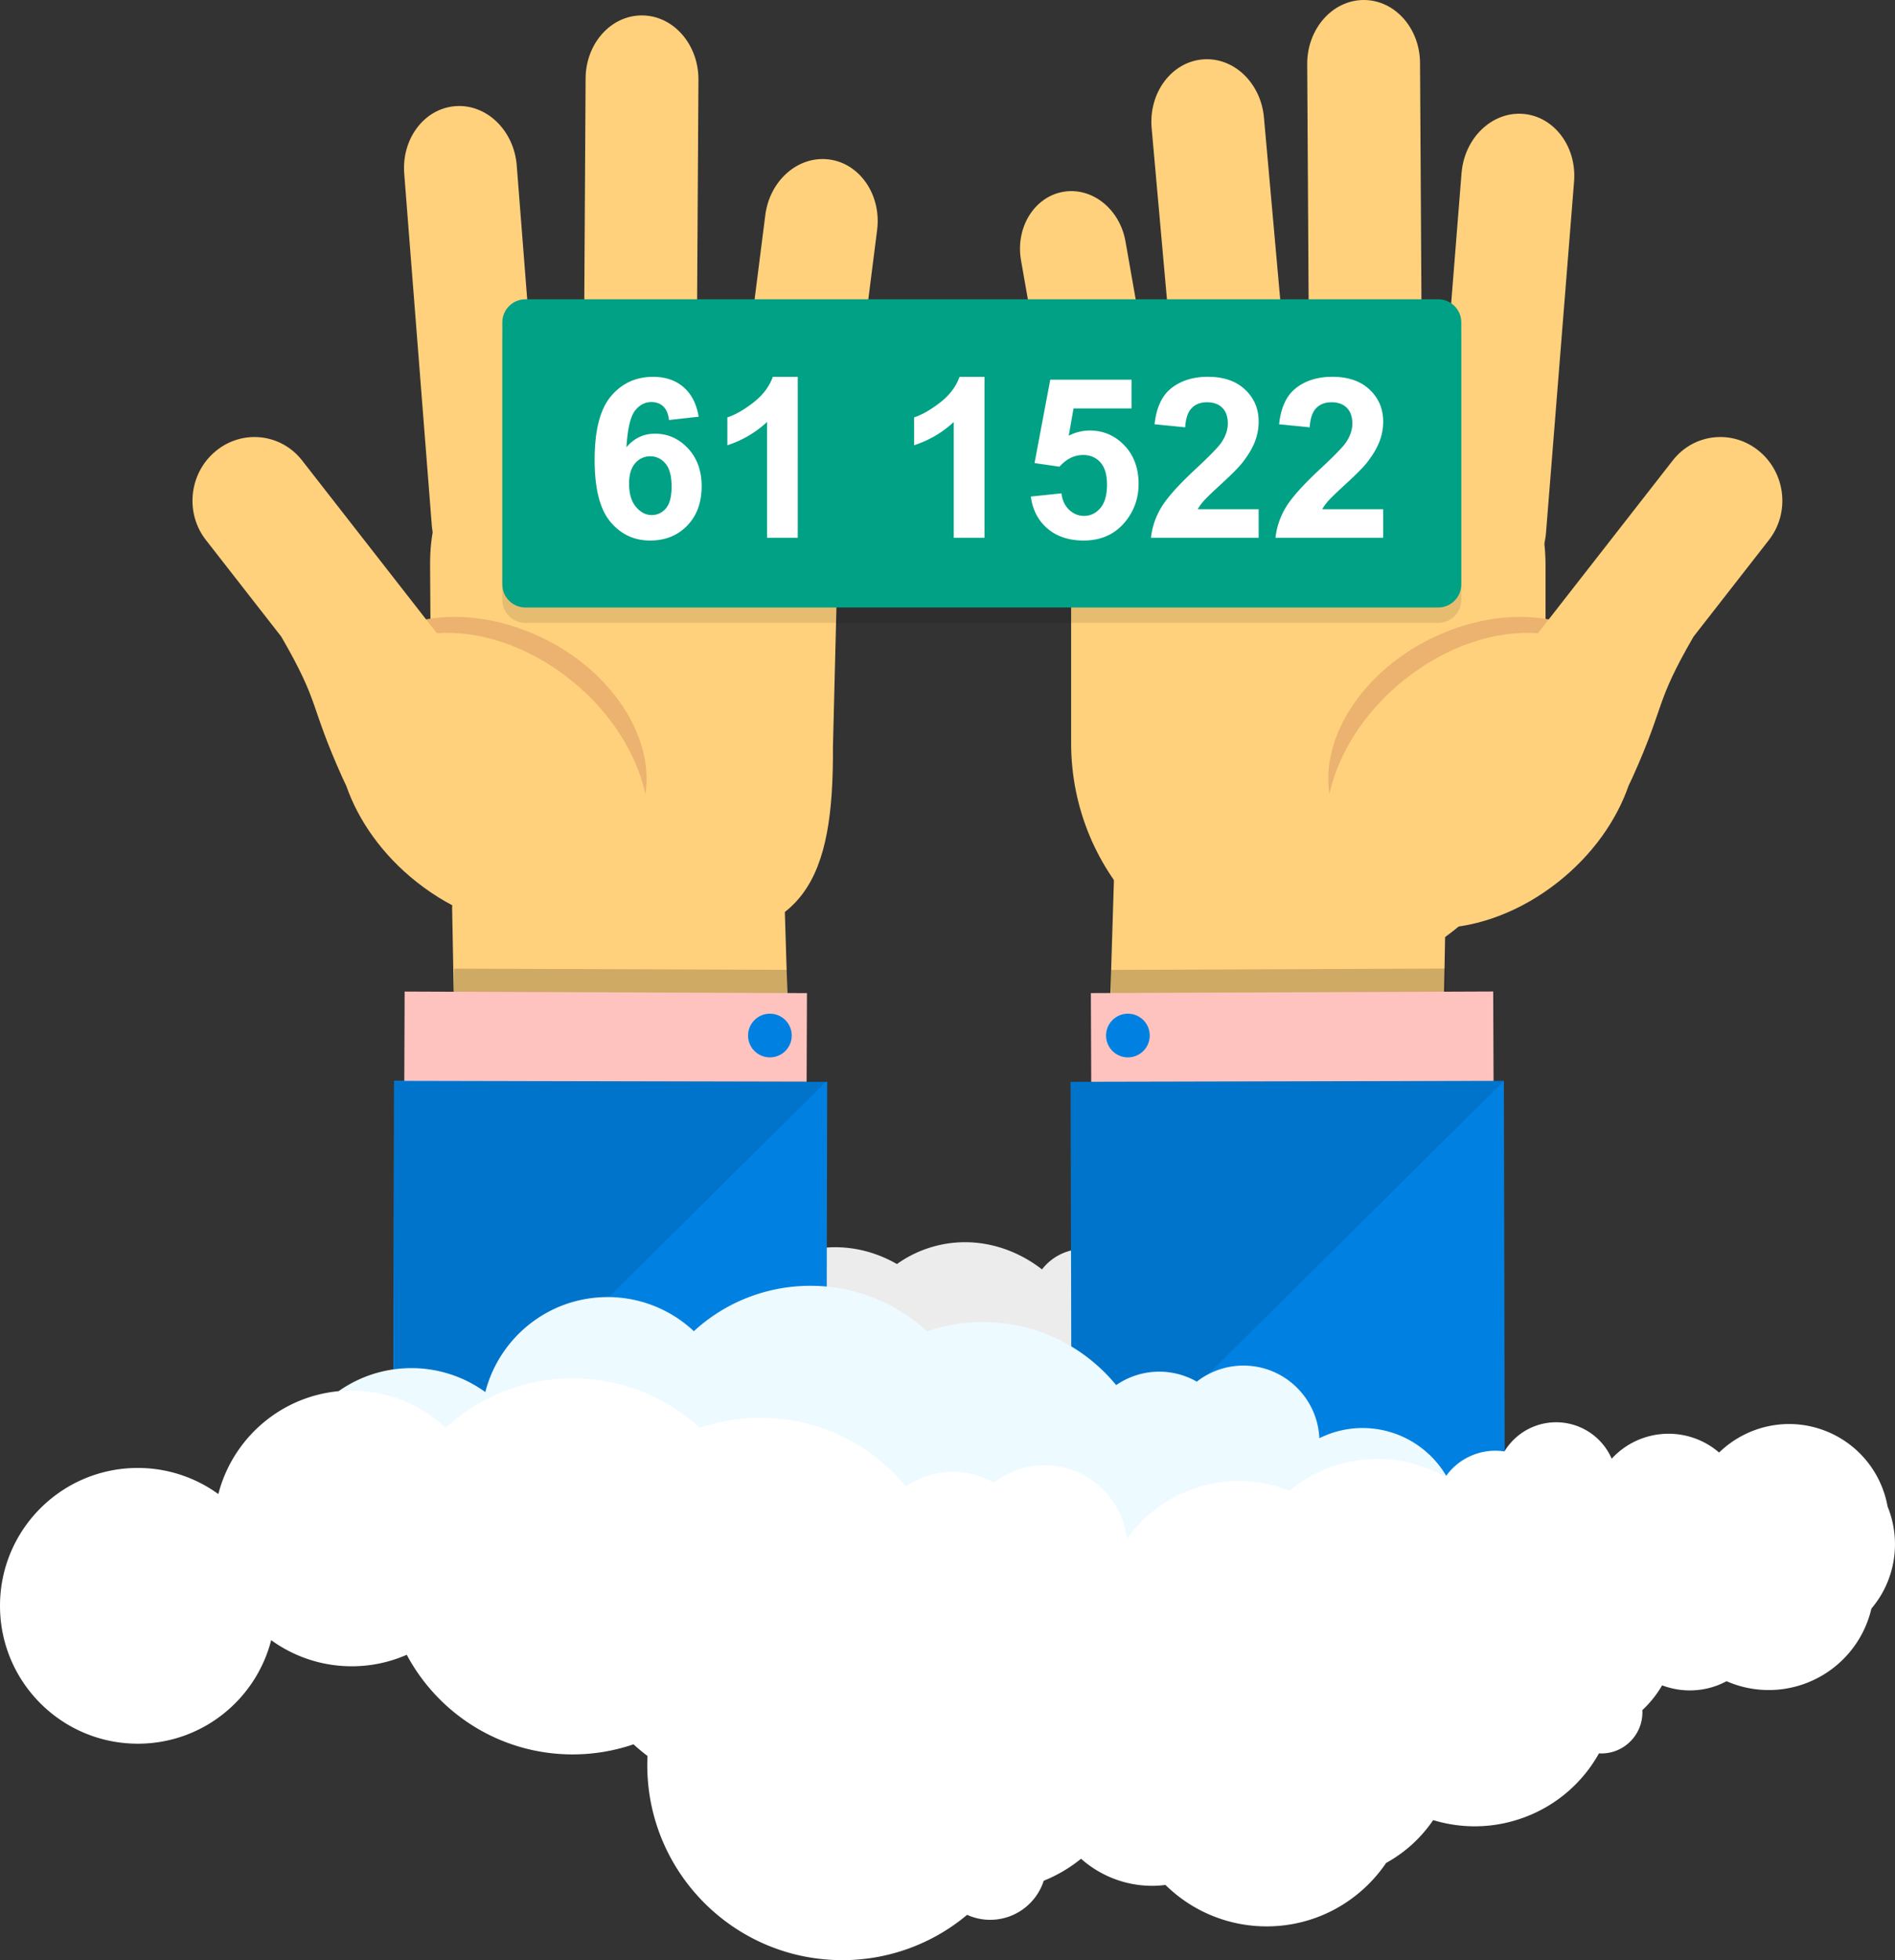 <svg xmlns="http://www.w3.org/2000/svg" width="178.326" height="184.402" viewBox="0 0 178.326 184.402"><rect x="0" y="0" width="178.326" height="184.402" fill="#333333" stroke="none"/><path fill="#ECECEC" d="M55.69 149.18c3.93-1.058 6.432-4.872 6.3-9.08 1.68.714 3.553.906 5.393.41a8.078 8.078 0 0 0 3.16-1.673c2.998 3.422 7.538 5.075 11.935 3.892a11.024 11.024 0 0 0 3.537-1.675c.347.2.702.38 1.064.544.044.202.093.404.147.604 1.93 7.167 8.835 11.54 15.425 9.764 2.905-.783 5.258-2.634 6.82-5.07.49.097.997.087 1.5-.048 1.532-.413 2.535-1.854 2.575-3.48.73-.59 1.37-1.288 1.89-2.078 1.46.804 3.167 1.078 4.84.626a6.35 6.35 0 0 0 .79-.274c2.053 1.274 4.52 1.736 6.93 1.087 3.04-.817 5.266-3.212 6.168-6.184a8.718 8.718 0 0 0 1.42-1.95c1.222-2.294 1.395-4.954.7-7.365-.274-2.964-1.836-5.8-4.43-7.477-3.244-2.094-7.14-1.753-9.84.526-1.688-1.912-4.235-2.835-6.702-2.17a6.24 6.24 0 0 0-2.677 1.515c-.912-2.896-3.758-4.637-6.48-3.903-1.172.316-2.13 1.043-2.794 2a4.907 4.907 0 0 0-2.694-.048 4.944 4.944 0 0 0-2.612 1.747c-2.86-2.22-6.533-3.142-10.11-2.177-1.304.35-2.49.926-3.54 1.674-2.6-1.493-5.667-2.01-8.667-1.202-2.997.808-5.39 2.79-6.885 5.383-1.918-1.123-4.188-1.524-6.41-.925-3.93 1.06-6.433 4.872-6.302 9.08-1.68-.714-3.55-.905-5.39-.41-4.658 1.254-7.325 6.377-5.96 11.44 1.363 5.064 6.242 8.152 10.898 6.898z"/><path fill="#FFD17C" d="M120.067 70.136c-8.595.017-15.124-6.896-14.896 1.556l-1.85 59.425 31.56 15.91 1.16-61.636c-.223-8.445-7.373-15.275-15.973-15.254z"/><path fill="#FFD17C" d="M100.796 69.887c-.004 12.45 9.99 22.497 22.317 22.444 12.328-.05 22.322-10.183 22.325-22.632l.003-16.432c0-12.446-9.99-9.815-22.32-9.763-12.33.052-22.32-2.492-22.325 9.955v16.43z"/><path fill="#FFD17C" d="M137.54 16.256c.278-3.294 2.872-5.775 5.793-5.542 2.924.236 5.066 3.095 4.79 6.39l-2.64 33.038c-.278 3.293-2.872 5.775-5.794 5.54-2.925-.23-5.064-3.094-4.784-6.387l2.633-33.04zM123.012 6.01c0-3.306 2.38-6 5.308-6.01 2.934-.01 5.31 2.657 5.31 5.965l.26 43.83c.002 3.306-2.377 5.998-5.308 6.01-2.93.013-5.308-2.658-5.306-5.965l-.264-43.83z"/><path fill="#EBB36F" d="M143.016 81.427c-7.878 3.07-15.77.613-17.627-5.48-1.86-6.096 3.022-13.523 10.9-16.59s15.768-.613 17.628 5.482c1.856 6.093-3.023 13.52-10.902 16.587z"/><path opacity=".19" d="M104.556 95.3l-.016-4.055 31.493-.126.016 4.053z"/><path fill="#FFD17C" d="M108.37 12.024c-.274-3.296 1.868-6.178 4.788-6.434 2.92-.256 5.51 2.205 5.787 5.5l3.62 40.465c.274 3.295-1.87 6.175-4.788 6.43-2.92.26-5.512-2.203-5.787-5.498l-3.62-40.463z"/><path fill="#FFC3BF" d="M102.714 108.567l-.06-15.14 37.862-.15.06 15.142z"/><path fill="#FFD17C" d="M126.677 83.52c-3.974-5.272-1.482-14.066 5.565-19.642 3.972-3.14 8.543-4.59 12.488-4.312l12.682-16.25c1.99-2.55 5.628-2.944 8.128-.876 2.503 2.064 2.915 5.807.925 8.356l-7.098 9.097c-3.714 6.426-2.568 6.176-5.74 13.237-.122.273-.25.535-.378.8-1.133 3.258-3.392 6.486-6.62 9.042-7.046 5.576-15.98 5.82-19.953.55z"/><path fill="#0081E1" d="M100.84 142.004l-.09-40.23 40.768-.09.09 40.23z"/><path fill="#FFD17C" d="M96.077 24.466c-.523-3.067 1.252-5.942 3.97-6.42 2.717-.477 5.343 1.623 5.87 4.69l5.542 31.5c.525 3.065-1.254 5.94-3.97 6.416-2.716.477-5.345-1.623-5.87-4.69l-5.543-31.496z"/><circle fill="#0081E1" cx="106.139" cy="97.42" r="2.056"/><path opacity=".1" d="M100.774 101.77l.09 40.23 40.678-40.318z"/><path fill="#FFD17C" d="M58.52 70.136c8.596.017 15.124-6.896 14.897 1.556l1.85 59.425-31.558 15.91-1.162-61.636c.223-8.445 7.373-15.275 15.973-15.254z"/><path fill="#FFD17C" d="M78.382 70.22c.082 12.546-2.622 18.31-15.09 18.18v4.35C50.83 92.62 40.658 82.348 40.578 69.8l-.105-16.56c-.078-12.544 10.042-9.83 22.51-9.7 12.467.13 15.736-2.56 15.82 9.986l-.42 16.693z"/><path fill="#FFD17C" d="M48.626 15.537c-.273-3.294-2.864-5.78-5.786-5.55-2.924.23-5.07 3.086-4.798 6.382l2.59 33.04c.272 3.295 2.86 5.78 5.784 5.55 2.925-.227 5.07-3.086 4.793-6.38l-2.584-33.043zM65.725 7.46c0-3.307-2.38-6-5.308-6.01-2.933-.012-5.31 2.657-5.31 5.964l-.26 43.832c-.002 3.305 2.377 5.996 5.308 6.01 2.93.012 5.308-2.66 5.306-5.966l.265-43.83z"/><path fill="#EBB36F" d="M42.82 81.427c7.878 3.07 15.77.613 17.628-5.48 1.86-6.096-3.022-13.523-10.9-16.59-7.88-3.067-15.77-.613-17.63 5.482-1.855 6.093 3.025 13.52 10.903 16.587z"/><path opacity=".19" d="M42.717 95.18l.015-4.054 31.314.113-.015 4.053z"/><path fill="#FFD17C" d="M82.545 21.604c.396-3.283-1.638-6.242-4.545-6.606-2.91-.365-5.59 2-5.988 5.28l-5.12 40.304c-.396 3.28 1.64 6.24 4.546 6.604 2.907.365 5.59-1.998 5.987-5.28l5.12-40.302z"/><path fill="#FFC3BF" d="M38.018 108.423l.06-15.14 37.86.147-.06 15.14z"/><path fill="#FFD17C" d="M59.16 83.52c3.974-5.272 1.482-14.066-5.565-19.642-3.97-3.14-8.542-4.59-12.488-4.312l-12.68-16.25c-1.99-2.55-5.63-2.943-8.13-.875-2.502 2.065-2.915 5.808-.924 8.357l7.097 9.097c3.714 6.426 2.57 6.176 5.74 13.237.122.274.25.536.378.802 1.133 3.257 3.39 6.485 6.618 9.04 7.047 5.576 15.98 5.82 19.954.55z"/><path fill="#0081E1" d="M36.985 141.907l.09-40.23 40.767.09-.09 40.23z"/><circle fill="#0081E1" cx="72.45" cy="97.42" r="2.056"/><path opacity=".1" d="M37.046 101.77l.09 40.23 40.68-40.318z"/><circle fill="#FFF" cx="52.842" cy="43.287" r="1.993"/><path fill="#EDFAFF" d="M38.72 152.506c5.548 0 10.194-3.8 11.513-8.937a11.83 11.83 0 0 0 6.953 2.255c1.69 0 3.297-.357 4.752-.993 2.732 5.116 8.123 8.6 14.33 8.6 1.837 0 3.602-.312 5.25-.874.385.354.79.69 1.207 1.007-.012.26-.02.52-.02.782 0 9.3 7.538 16.842 16.842 16.842 4.1 0 7.855-1.474 10.776-3.91.607.272 1.28.43 1.988.43a4.86 4.86 0 0 0 4.625-3.373 12.614 12.614 0 0 0 3.224-1.9 9.258 9.258 0 0 0 6.15 2.337c.385 0 .763-.03 1.137-.076a12.422 12.422 0 0 0 8.736 3.576c4.292 0 8.07-2.172 10.312-5.474a11.862 11.862 0 0 0 2.56-1.896 11.8 11.8 0 0 0 3.534-8.686c.69-3.677-.36-7.62-3.182-10.49-3.526-3.594-8.774-4.452-13.136-2.573a9.145 9.145 0 0 0-8.055-4.81 9.11 9.11 0 0 0-4.06.96c-.174-3.802-3.303-6.834-7.147-6.834a7.12 7.12 0 0 0-4.386 1.51 7.113 7.113 0 0 0-3.53-.937 7.12 7.12 0 0 0-4.058 1.263c-2.976-3.62-7.484-5.934-12.537-5.934-1.84 0-3.605.31-5.252.873a16.18 16.18 0 0 0-10.98-4.28 16.17 16.17 0 0 0-10.972 4.27 11.845 11.845 0 0 0-8.11-3.21c-5.548 0-10.195 3.8-11.515 8.936a11.83 11.83 0 0 0-6.95-2.253c-6.575 0-11.902 5.327-11.902 11.9 0 6.572 5.328 11.9 11.903 11.9z"/><circle fill="#FFF" cx="67.294" cy="43.287" r="1.767"/><circle fill="#FFF" cx="110.362" cy="43.561" r=".799"/><circle fill="#FFF" cx="122.555" cy="43.539" r=".701"/><circle fill="#FFF" cx="134.606" cy="43.357" r=".792"/><path fill="#FFF" d="M12.972 164.04c6.046 0 11.11-4.143 12.547-9.74a12.925 12.925 0 0 0 12.758 1.376c2.977 5.577 8.852 9.372 15.617 9.372 2.003 0 3.926-.338 5.722-.95.42.385.86.752 1.315 1.096-.013.283-.02.567-.02.853 0 10.137 8.215 18.356 18.355 18.356a18.25 18.25 0 0 0 11.744-4.263c.664.3 1.396.47 2.168.47a5.298 5.298 0 0 0 5.04-3.676 13.722 13.722 0 0 0 3.514-2.07 10.086 10.086 0 0 0 6.704 2.547c.42 0 .832-.033 1.24-.082a13.543 13.543 0 0 0 9.522 3.897c4.677 0 8.795-2.368 11.24-5.966a12.87 12.87 0 0 0 2.788-2.068c2.64-2.592 3.92-6.038 3.853-9.466.75-4.01-.394-8.305-3.468-11.436-3.843-3.914-9.563-4.85-14.317-2.803a9.966 9.966 0 0 0-8.78-5.24c-1.59 0-3.09.38-4.425 1.044-.188-4.142-3.6-7.45-7.788-7.45a7.76 7.76 0 0 0-4.78 1.647 7.76 7.76 0 0 0-3.848-1.02 7.76 7.76 0 0 0-4.422 1.376c-3.244-3.946-8.158-6.468-13.665-6.468-2.004 0-3.928.34-5.725.953a17.625 17.625 0 0 0-11.967-4.665c-4.61 0-8.81 1.765-11.958 4.652a12.91 12.91 0 0 0-8.84-3.497c-6.045 0-11.11 4.14-12.55 9.737a12.89 12.89 0 0 0-7.574-2.457C5.806 138.098 0 143.906 0 151.068c0 7.165 5.806 12.972 12.972 12.972z"/><path opacity=".1" d="M137.513 56.425a2.174 2.174 0 0 1-2.175 2.175H49.444c-1.2 0-2.174-.973-2.174-2.175V31.78c0-1.2.974-2.174 2.174-2.174h85.894c1.202 0 2.175.973 2.175 2.174v24.645z"/><path fill="#00A184" d="M137.513 54.977c0 1.2-.973 2.174-2.175 2.174H49.444c-1.2 0-2.174-.973-2.174-2.173V30.33c0-1.2.974-2.174 2.174-2.174h85.894c1.202 0 2.175.974 2.175 2.175v24.647z"/><path fill="#FFF" d="M93 174.323c4.125-1.578 6.5-5.727 6.022-9.922 1.858.496 3.88.44 5.813-.3a9.408 9.408 0 0 0 3.254-2.09 12.923 12.923 0 0 0 16.763.18c.388.154.783.29 1.184.406.065.195.133.392.208.587 2.646 6.92 10.398 10.386 17.32 7.74a13.334 13.334 0 0 0 6.904-5.973c.53.03 1.073-.044 1.6-.246a3.87 3.87 0 0 0 2.482-3.824 10.04 10.04 0 0 0 1.86-2.33c1.63.612 3.482.662 5.24-.01.286-.11.558-.24.823-.38a9.896 9.896 0 0 0 7.517.175 9.912 9.912 0 0 0 6.115-7.004c.535-.635 1-1.345 1.363-2.138a9.395 9.395 0 0 0 .16-7.467 9.416 9.416 0 0 0-5.35-6.902c-3.645-1.67-7.793-.815-10.504 1.824a7.283 7.283 0 0 0-7.36-1.287 7.24 7.24 0 0 0-2.748 1.867 5.702 5.702 0 0 0-7.26-3.053 5.676 5.676 0 0 0-2.834 2.37 5.67 5.67 0 0 0-2.892.308 5.675 5.675 0 0 0-2.66 2.093 12.896 12.896 0 0 0-11.014-.85 12.87 12.87 0 0 0-3.66 2.145 12.887 12.887 0 0 0-9.386-.062 12.894 12.894 0 0 0-6.95 6.297 9.428 9.428 0 0 0-6.946-.08c-4.126 1.575-6.503 5.724-6.025 9.92a9.432 9.432 0 0 0-5.81.3c-4.892 1.87-7.34 7.348-5.47 12.237 1.868 4.892 7.346 7.34 12.24 5.47z"/><g fill="#FFF"><path d="M65.752 39.203l-2.798.31c-.068-.577-.247-1.002-.535-1.276s-.663-.412-1.123-.412c-.61 0-1.126.274-1.548.823-.423.55-.69 1.69-.798 3.426.72-.85 1.615-1.275 2.685-1.275 1.207 0 2.24.458 3.102 1.377.86.92 1.29 2.105 1.29 3.56 0 1.543-.453 2.78-1.358 3.714s-2.068 1.4-3.487 1.4c-1.523 0-2.774-.592-3.755-1.775-.98-1.183-1.47-3.122-1.47-5.817 0-2.764.51-4.756 1.532-5.977s2.35-1.83 3.98-1.83c1.147 0 2.095.32 2.846.962s1.228 1.57 1.434 2.79zM59.2 45.51c0 .938.215 1.664.647 2.175s.926.767 1.48.767c.536 0 .98-.21 1.338-.628.357-.418.535-1.104.535-2.057 0-.98-.192-1.7-.576-2.155s-.864-.685-1.44-.685c-.556 0-1.025.218-1.41.653s-.575 1.078-.575 1.93zM75.072 50.59h-2.89V39.697a9.944 9.944 0 0 1-3.735 2.19v-2.622c.754-.247 1.574-.715 2.458-1.404s1.492-1.493 1.82-2.412h2.347V50.59zM92.643 50.59h-2.89V39.697a9.944 9.944 0 0 1-3.735 2.19v-2.622c.754-.247 1.574-.715 2.458-1.404s1.492-1.493 1.82-2.412h2.347V50.59zM97.004 46.713l2.88-.3c.083.652.326 1.17.73 1.55.405.38.87.57 1.4.57.603 0 1.114-.245 1.532-.735.418-.49.627-1.23.627-2.217 0-.925-.208-1.62-.623-2.082s-.955-.694-1.62-.694c-.83 0-1.574.366-2.232 1.1l-2.345-.34 1.48-7.848h7.645v2.705h-5.452l-.453 2.563a4.375 4.375 0 0 1 1.975-.483c1.282 0 2.37.467 3.26 1.4.892.932 1.338 2.142 1.338 3.63 0 1.24-.36 2.35-1.08 3.323-.98 1.33-2.342 1.995-4.084 1.995-1.392 0-2.527-.373-3.405-1.12-.877-.75-1.402-1.753-1.573-3.015zM118.443 47.906v2.685H108.31a6.98 6.98 0 0 1 .988-2.885c.55-.908 1.632-2.114 3.25-3.616 1.304-1.215 2.103-2.037 2.397-2.47.398-.597.597-1.187.597-1.77 0-.645-.173-1.14-.52-1.486-.346-.346-.825-.52-1.435-.52-.604 0-1.083.182-1.44.546-.357.363-.562.967-.617 1.81l-2.88-.287c.17-1.592.71-2.733 1.615-3.426s2.037-1.04 3.395-1.04c1.488 0 2.657.402 3.508 1.204.85.804 1.276 1.802 1.276 2.995a5.21 5.21 0 0 1-.365 1.938c-.245.614-.63 1.257-1.158 1.93-.35.445-.98 1.087-1.893 1.923-.913.837-1.49 1.393-1.734 1.667s-.44.542-.59.803h5.737zM130.16 47.906v2.685h-10.133a6.98 6.98 0 0 1 .988-2.885c.55-.908 1.632-2.114 3.25-3.616 1.304-1.215 2.103-2.037 2.397-2.47.398-.597.597-1.187.597-1.77 0-.645-.174-1.14-.52-1.486-.347-.346-.826-.52-1.436-.52-.604 0-1.083.182-1.44.546-.357.363-.562.967-.617 1.81l-2.88-.287c.17-1.592.71-2.733 1.615-3.426s2.037-1.04 3.395-1.04c1.488 0 2.657.402 3.508 1.204.85.804 1.276 1.802 1.276 2.995a5.21 5.21 0 0 1-.364 1.938c-.244.614-.63 1.257-1.157 1.93-.35.445-.982 1.087-1.894 1.923-.912.837-1.49 1.393-1.734 1.667-.243.274-.44.542-.59.803h5.738z"/></g></svg>